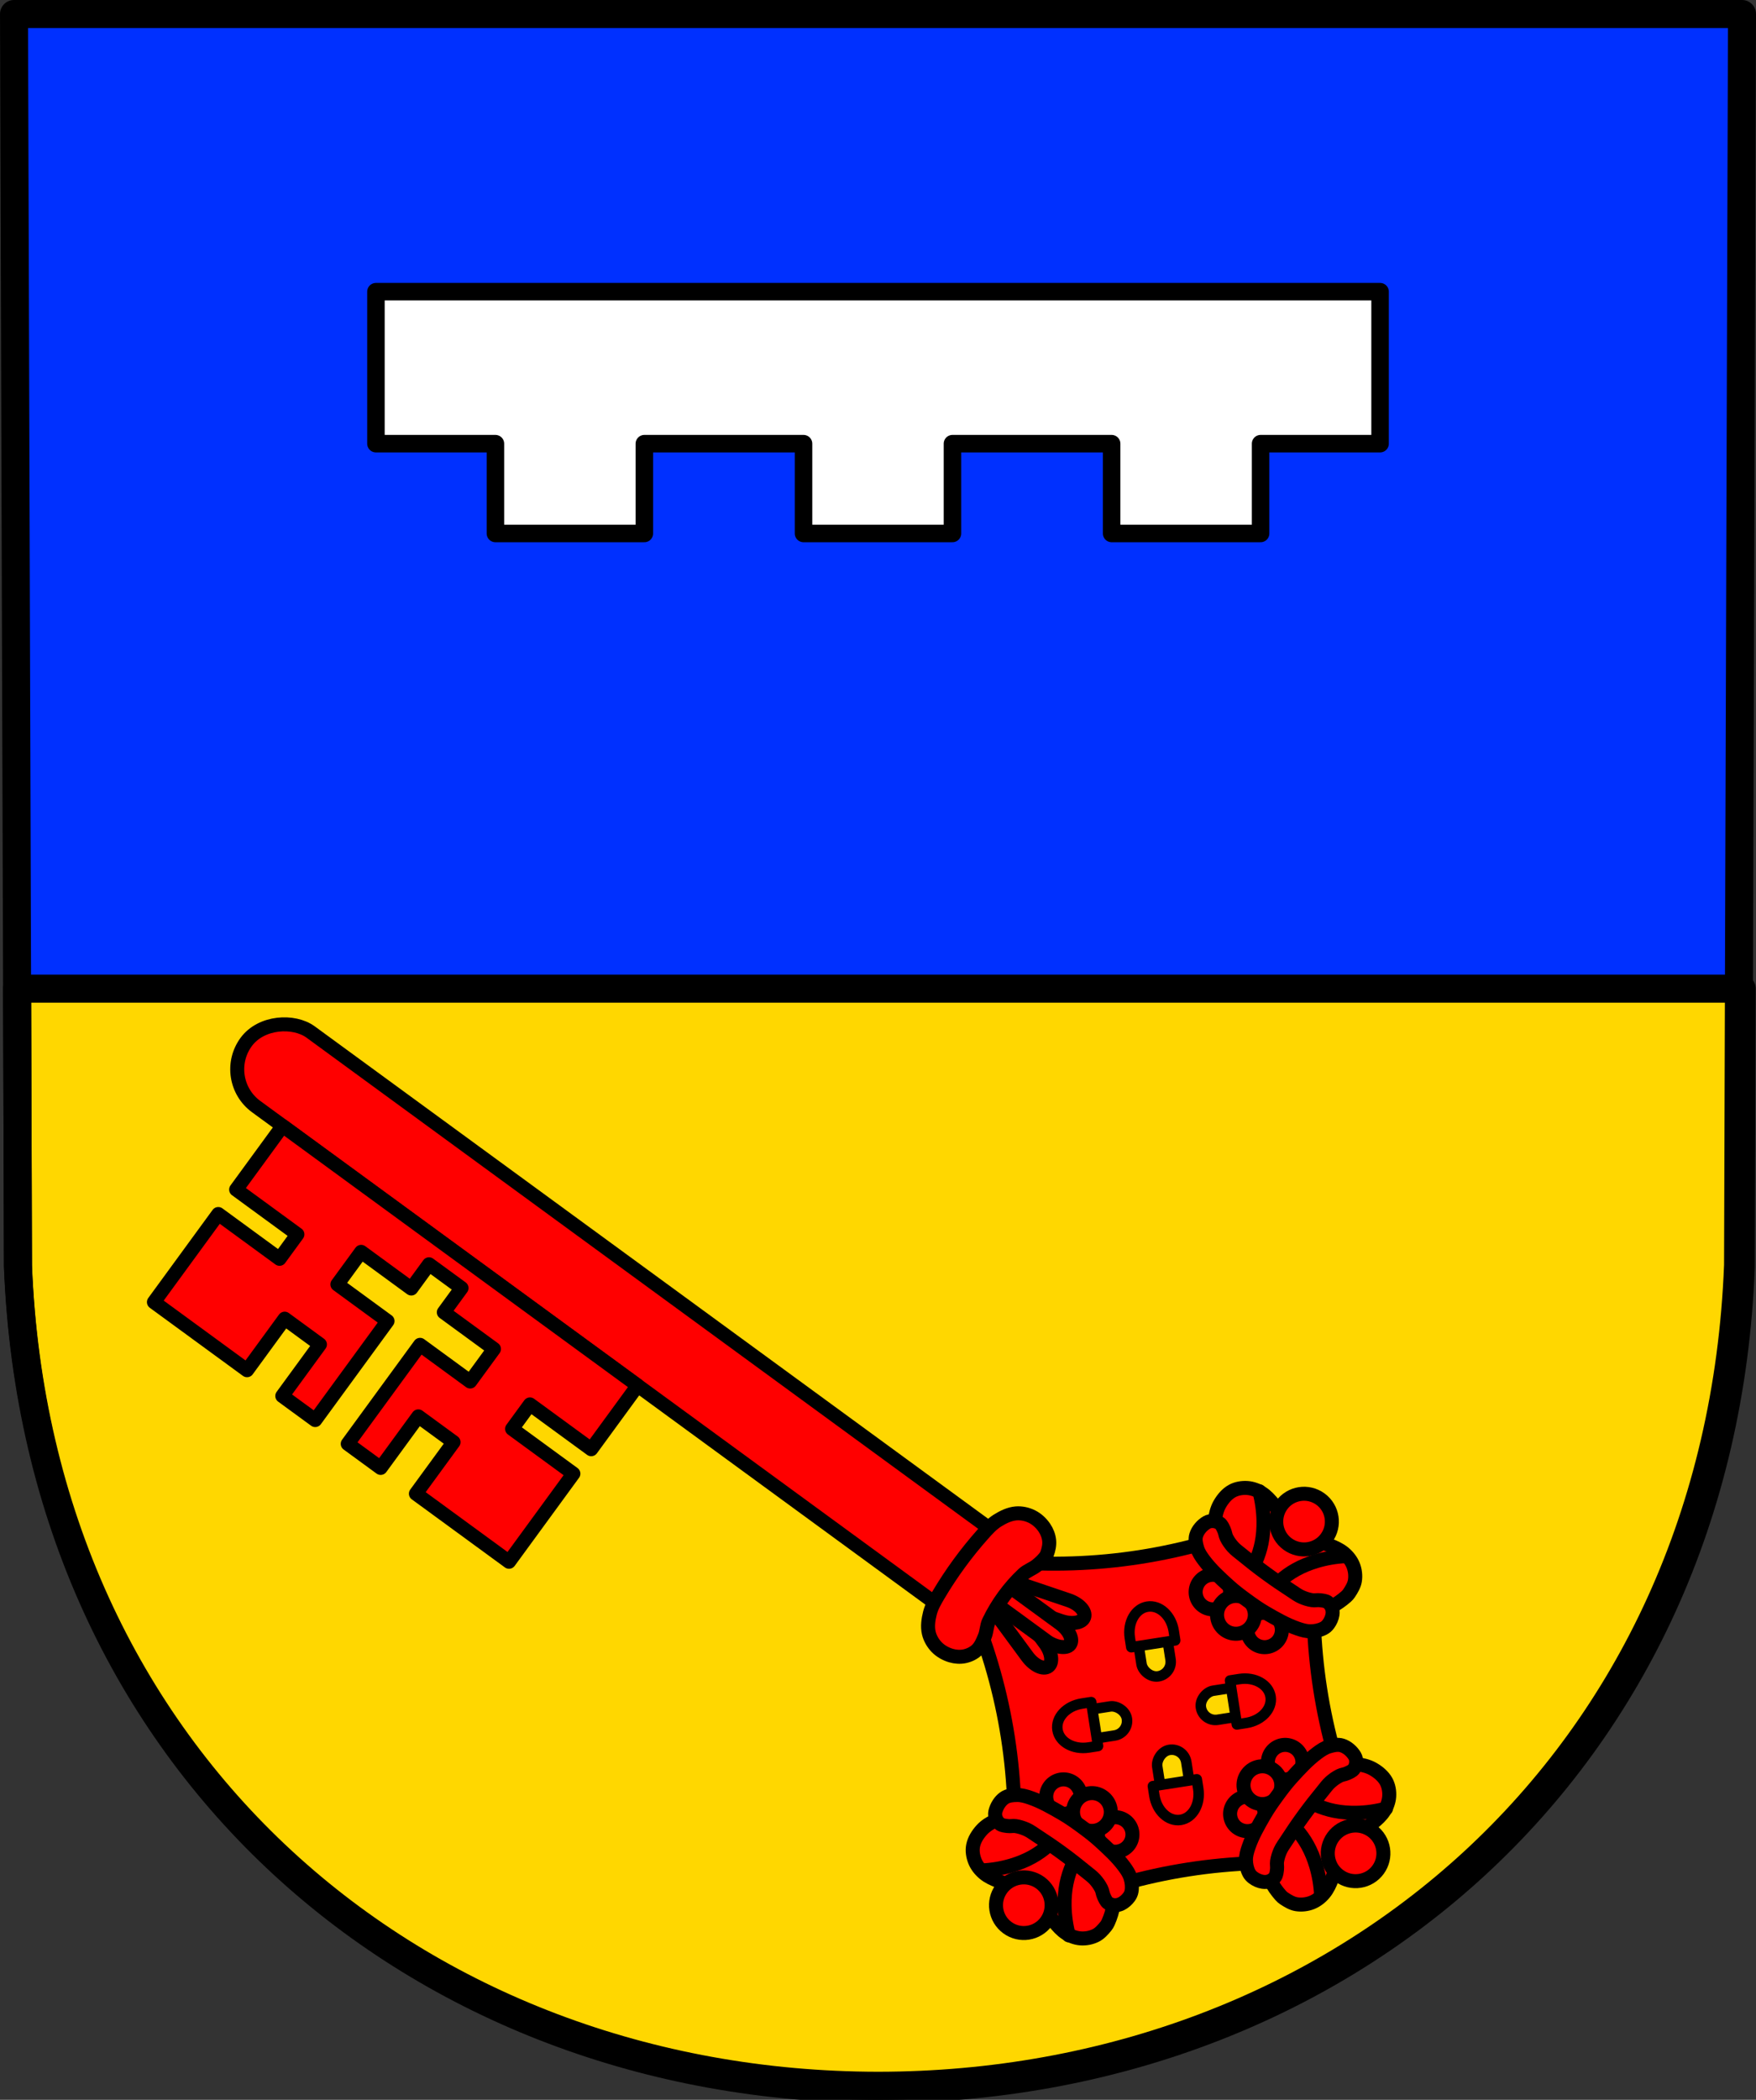 <?xml version="1.0" encoding="UTF-8" standalone="no"?>
<!-- Created with Inkscape (http://www.inkscape.org/) -->

<svg
   xmlns:dc="http://purl.org/dc/elements/1.1/"
   xmlns:cc="http://creativecommons.org/ns#"
   xmlns:rdf="http://www.w3.org/1999/02/22-rdf-syntax-ns#"
   xmlns:svg="http://www.w3.org/2000/svg"
   xmlns="http://www.w3.org/2000/svg"
   xmlns:sodipodi="http://sodipodi.sourceforge.net/DTD/sodipodi-0.dtd"
   xmlns:inkscape="http://www.inkscape.org/namespaces/inkscape"
   width="132.759mm"
   height="158.658mm"
   viewBox="0 0 132.759 158.658"
   version="1.1"
   id="svg865"
   inkscape:version="0.92.5 (2060ec1f9f, 2020-04-08)"
   sodipodi:docname="DEU Bundenthal COA.svg">
  <rect x="0" y="0" width="132.759" height="158.658" fill="#333333" stroke="none"/>
  <defs
     id="defs859">
    <inkscape:path-effect
       effect="spiro"
       id="path-effect2023"
       is_visible="true" />
    <inkscape:path-effect
       effect="spiro"
       id="path-effect1746"
       is_visible="true" />
    <inkscape:path-effect
       effect="spiro"
       id="path-effect1720"
       is_visible="true" />
    <inkscape:path-effect
       effect="spiro"
       id="path-effect1695"
       is_visible="true" />
    <inkscape:path-effect
       effect="spiro"
       id="path-effect1854"
       is_visible="true" />
    <inkscape:path-effect
       effect="spiro"
       id="path-effect961"
       is_visible="true" />
    <inkscape:path-effect
       effect="spiro"
       id="path-effect932"
       is_visible="true" />
    <inkscape:path-effect
       effect="spiro"
       id="path-effect3644"
       is_visible="true" />
    <inkscape:path-effect
       effect="spiro"
       id="path-effect3636"
       is_visible="true" />
    <inkscape:path-effect
       effect="spiro"
       id="path-effect3544"
       is_visible="true" />
    <inkscape:path-effect
       effect="spiro"
       id="path-effect3466"
       is_visible="true" />
    <inkscape:path-effect
       effect="spiro"
       id="path-effect3544-2"
       is_visible="true" />
    <inkscape:path-effect
       effect="spiro"
       id="path-effect3644-8"
       is_visible="true" />
    <inkscape:path-effect
       effect="spiro"
       id="path-effect3644-3"
       is_visible="true" />
    <inkscape:path-effect
       effect="spiro"
       id="path-effect3636-0"
       is_visible="true" />
    <inkscape:path-effect
       effect="spiro"
       id="path-effect1727-0-1"
       is_visible="true" />
    <inkscape:path-effect
       effect="spiro"
       id="path-effect1731-8-3"
       is_visible="true" />
    <inkscape:path-effect
       effect="spiro"
       id="path-effect1727-3"
       is_visible="true" />
    <inkscape:path-effect
       effect="spiro"
       id="path-effect1731-7"
       is_visible="true" />
    <inkscape:path-effect
       effect="spiro"
       id="path-effect841-8"
       is_visible="true" />
    <inkscape:path-effect
       effect="spiro"
       id="path-effect932-4"
       is_visible="true" />
    <inkscape:path-effect
       effect="spiro"
       id="path-effect961-5"
       is_visible="true" />
    <inkscape:path-effect
       effect="spiro"
       id="path-effect961-5-2"
       is_visible="true" />
    <inkscape:path-effect
       effect="spiro"
       id="path-effect961-8"
       is_visible="true" />
    <inkscape:path-effect
       effect="spiro"
       id="path-effect961-5-2-1"
       is_visible="true" />
    <inkscape:path-effect
       effect="spiro"
       id="path-effect961-8-8"
       is_visible="true" />
    <inkscape:path-effect
       effect="spiro"
       id="path-effect961-5-2-8"
       is_visible="true" />
    <inkscape:path-effect
       effect="spiro"
       id="path-effect961-8-6"
       is_visible="true" />
    <inkscape:path-effect
       effect="spiro"
       id="path-effect961-5-2-1-2"
       is_visible="true" />
    <inkscape:path-effect
       effect="spiro"
       id="path-effect961-8-8-1"
       is_visible="true" />
    <inkscape:path-effect
       effect="spiro"
       id="path-effect961-5-2-11"
       is_visible="true" />
    <inkscape:path-effect
       effect="spiro"
       id="path-effect961-8-84"
       is_visible="true" />
    <inkscape:path-effect
       effect="spiro"
       id="path-effect961-8-8-7"
       is_visible="true" />
    <inkscape:path-effect
       effect="spiro"
       id="path-effect961-5-2-1-4"
       is_visible="true" />
    <inkscape:path-effect
       effect="spiro"
       id="path-effect1854-2"
       is_visible="true" />
    <inkscape:path-effect
       effect="spiro"
       id="path-effect1695-5"
       is_visible="true" />
    <inkscape:path-effect
       effect="spiro"
       id="path-effect1720-6"
       is_visible="true" />
    <inkscape:path-effect
       effect="spiro"
       id="path-effect1746-4"
       is_visible="true" />
    <inkscape:path-effect
       effect="spiro"
       id="path-effect1720-0"
       is_visible="true" />
    <inkscape:path-effect
       effect="spiro"
       id="path-effect1720-6-8"
       is_visible="true" />
    <inkscape:path-effect
       effect="spiro"
       id="path-effect1720-4"
       is_visible="true" />
    <inkscape:path-effect
       effect="spiro"
       id="path-effect1720-6-1"
       is_visible="true" />
    <inkscape:path-effect
       effect="spiro"
       id="path-effect1720-0-8"
       is_visible="true" />
    <inkscape:path-effect
       effect="spiro"
       id="path-effect1720-6-8-3"
       is_visible="true" />
    <inkscape:path-effect
       effect="spiro"
       id="path-effect2023-6"
       is_visible="true" />
    <inkscape:path-effect
       effect="spiro"
       id="path-effect1720-2"
       is_visible="true" />
    <inkscape:path-effect
       effect="spiro"
       id="path-effect1720-6-2"
       is_visible="true" />
    <inkscape:path-effect
       effect="spiro"
       id="path-effect1720-0-2"
       is_visible="true" />
    <inkscape:path-effect
       effect="spiro"
       id="path-effect1720-6-8-36"
       is_visible="true" />
    <inkscape:path-effect
       effect="spiro"
       id="path-effect1720-4-5"
       is_visible="true" />
    <inkscape:path-effect
       effect="spiro"
       id="path-effect1720-6-1-7"
       is_visible="true" />
  </defs>
  <sodipodi:namedview
     id="base"
     pagecolor="#ffffff"
     bordercolor="#666666"
     borderopacity="1.0"
     inkscape:pageopacity="0.0"
     inkscape:pageshadow="2"
     inkscape:zoom="1.3224365"
     inkscape:cx="250.88301"
     inkscape:cy="299.82539"
     inkscape:document-units="mm"
     inkscape:current-layer="layer1"
     showgrid="false"
     inkscape:window-width="1920"
     inkscape:window-height="1046"
     inkscape:window-x="-11"
     inkscape:window-y="-11"
     inkscape:window-maximized="1"
     fit-margin-top="0"
     fit-margin-left="0"
     fit-margin-right="0"
     fit-margin-bottom="0"
     inkscape:snap-global="true"
     inkscape:snap-midpoints="true"
     inkscape:snap-smooth-nodes="true"
     inkscape:object-paths="false"
     inkscape:snap-center="true"
     inkscape:snap-object-midpoints="true" />
  <g
     inkscape:label="Ebene 1"
     inkscape:groupmode="layer"
     id="layer1"
     transform="translate(11.841,170.897)">
    <path
       style="fill:#0030ff;fill-opacity:1;fill-rule:evenodd;stroke:none;stroke-width:2.117;stroke-linecap:round;stroke-linejoin:round;stroke-miterlimit:4;stroke-dasharray:none;stroke-opacity:1"
       inkscape:connector-curvature="0"
       d="m 119.86,-169.839 -0.299,94.538 c -1.454,37.541 -30.183,61.981 -65.022,62.002 -34.808,-0.046 -63.548,-24.497 -65.022,-62.002 l -0.299,-94.538 h 65.32 z"
       id="path10563-0-6-2-6-7-0"
       sodipodi:nodetypes="ccccccc" />
    <path
       style="opacity:1;fill:#ffd700;fill-opacity:1;fill-rule:evenodd;stroke:#000000;stroke-width:8;stroke-linecap:round;stroke-linejoin:round;stroke-miterlimit:4;stroke-dasharray:none;stroke-opacity:1;paint-order:fill markers stroke"
       d="M 4.879 281.893 L 5.129 361.311 C 10.702 503.063 119.323 595.476 250.883 595.65 C 382.561 595.571 491.141 503.198 496.637 361.311 L 496.887 281.893 L 4.879 281.893 z "
       transform="matrix(0.265,0,0,0.265,-11.841,-170.897)"
       id="rect974" />
    <path
       style="fill:none;fill-rule:evenodd;stroke:#000000;stroke-width:2.117;stroke-linecap:round;stroke-linejoin:round;stroke-miterlimit:4;stroke-dasharray:none;stroke-opacity:1"
       inkscape:connector-curvature="0"
       d="m 119.86,-169.839 -0.299,94.538 c -1.454,37.541 -30.183,61.981 -65.022,62.002 -34.808,-0.046 -63.548,-24.497 -65.022,-62.002 l -0.299,-94.538 h 65.32 z"
       id="path10563-0-6-2-6-7"
       sodipodi:nodetypes="ccccccc" />
    <path
       style="opacity:1;fill:#ffffff;fill-opacity:1;fill-rule:evenodd;stroke:#000000;stroke-width:1.323;stroke-linecap:round;stroke-linejoin:round;stroke-miterlimit:4;stroke-dasharray:none;stroke-opacity:1;paint-order:fill markers stroke"
       d="m 16.581,-148.858 v 11.484 h 9.033 v 6.786 h 11.26 v -6.786 h 12.034 v 6.786 h 11.26 v -6.786 h 12.034 v 6.786 H 83.464 v -6.786 h 9.033 v -11.484 z"
       id="rect1001"
       inkscape:connector-curvature="0" />
    <g
       id="g1219-6"
       transform="matrix(0.408,0.408,0.408,-0.408,288.172,-341.566)"
       style="stroke:#00e400;stroke-width:1.735;stroke-miterlimit:4;stroke-dasharray:none;stroke-opacity:1" />
    <g
       transform="translate(-244.119,-1.831)"
       id="g1495-1">
      <g
         id="g1474-0" />
    </g>
    <g
       id="g2182"
       transform="rotate(-45,217.1,-142.067)" />
    <rect
       style="opacity:1;fill:#ff0000;fill-opacity:1;fill-rule:evenodd;stroke:#000000;stroke-width:1.058;stroke-linecap:round;stroke-linejoin:round;stroke-miterlimit:4;stroke-dasharray:none;stroke-opacity:1;paint-order:fill markers stroke"
       id="rect2077-4"
       width="6.98"
       height="78.432"
       x="-81.891"
       y="-29.517"
       ry="3.49"
       rx="3.49"
       transform="rotate(126.16)" />
    <path
       inkscape:connector-curvature="0"
       style="fill:#ff0000;stroke:#000000;stroke-width:1.058;stroke-linecap:round;stroke-linejoin:round;stroke-miterlimit:4;stroke-dasharray:none;stroke-opacity:1;fill-opacity:1"
       d="m 90.705,-33.545 c -1.296,-3.121 -2.219,-6.397 -2.738,-9.736 -0.519,-3.339 -0.634,-6.74 -0.348,-10.107 l -3.555,-2.598 c -3.121,1.295 -6.397,2.218 -9.736,2.738 -3.339,0.519 -6.74,0.634 -10.107,0.347 l -2.599,3.556 c 1.295,3.121 2.219,6.396 2.738,9.735 0.519,3.339 0.634,6.741 0.348,10.108 l 3.555,2.598 c 3.121,-1.296 6.397,-2.219 9.736,-2.738 3.339,-0.519 6.741,-0.634 10.108,-0.348 z"
       id="path1852-2" />
    <path
       style="opacity:1;fill:#ff0000;fill-opacity:1;fill-rule:evenodd;stroke:#000000;stroke-width:1.058;stroke-linecap:round;stroke-linejoin:round;stroke-miterlimit:4;stroke-dasharray:none;stroke-opacity:1;paint-order:fill markers stroke"
       d="m 73.524,-31.517 a 1.305,1.305 0 0 0 -0.283,-1.823 1.305,1.305 0 0 0 -1.823,0.283 1.305,1.305 0 0 0 0.284,1.823 1.305,1.305 0 0 0 1.823,-0.284 z m -3.91,-2.858 a 1.305,1.305 0 0 0 -0.283,-1.823 1.305,1.305 0 0 0 -1.823,0.283 1.305,1.305 0 0 0 0.284,1.823 1.305,1.305 0 0 0 1.823,-0.284 z"
       id="path1716-9-3"
       inkscape:connector-curvature="0" />
    <path
       style="fill:#ff0000;stroke:#000000;stroke-width:1.058;stroke-linecap:round;stroke-linejoin:round;stroke-miterlimit:4;stroke-dasharray:none;stroke-opacity:1;fill-opacity:1"
       d="m 71.762,-25.349 c 0.072,-0.089 0.132,-0.189 0.178,-0.294 0.185,-0.415 0.324,-0.857 0.393,-1.306 0.071,-0.464 0.096,-0.945 0.016,-1.407 -0.08,-0.46 -0.219,-0.931 -0.489,-1.313 -0.425,-0.6 -1.114,-0.96 -1.693,-1.413 -0.671,-0.524 -1.359,-1.027 -2.063,-1.508 -0.607,-0.414 -1.16,-0.961 -1.86,-1.184 -0.445,-0.141 -0.936,-0.131 -1.399,-0.068 -0.465,0.063 -0.916,0.234 -1.336,0.442 -0.407,0.202 -0.82,0.434 -1.125,0.771 -0.303,0.333 -0.565,0.741 -0.653,1.182 -0.077,0.383 -0.015,0.801 0.129,1.164 0.144,0.365 0.405,0.69 0.707,0.94 0.629,0.521 1.5,0.657 2.199,1.08 0.81,0.49 1.58,1.052 2.292,1.675 0.615,0.538 1.01,1.326 1.697,1.767 0.33,0.212 0.719,0.361 1.111,0.388 0.389,0.027 0.8,-0.054 1.148,-0.231 0.302,-0.154 0.535,-0.426 0.75,-0.688 z"
       id="path1693-3"
       inkscape:connector-curvature="0"
       sodipodi:nodetypes="aaaaaaaaaaaaaaaaaaaa" />
    <path
       style="fill:#ff0000;stroke:#000000;stroke-width:1.058;stroke-linecap:round;stroke-linejoin:round;stroke-miterlimit:4;stroke-dasharray:none;stroke-opacity:1;fill-opacity:1"
       d="m 241.411,-110.631 c 0.963,0.003 1.927,-0.207 2.802,-0.61 0.51,-0.235 0.989,-0.534 1.436,-0.872 0.604,-0.458 1.152,-0.99 1.628,-1.581"
       id="path1718-54"
       inkscape:connector-curvature="0"
       inkscape:path-effect="#path-effect1720-2"
       inkscape:original-d="m 241.41051,-110.63095 c 0.85192,-0.0476 1.91409,-0.25541 2.80159,-0.61009 0.52006,-0.20784 0.99291,-0.52978 1.43591,-0.87245 0.59831,-0.4628 1.06036,-1.08442 1.62787,-1.58096"
       sodipodi:nodetypes="caac"
       transform="rotate(126.16,135.516,-114.45)" />
    <path
       transform="matrix(-0.59,0.807,0.807,0.59,300.061,-162.045)"
       style="fill:#ff0000;stroke:#000000;stroke-width:1.058;stroke-linecap:round;stroke-linejoin:round;stroke-miterlimit:4;stroke-dasharray:none;stroke-opacity:1;fill-opacity:1"
       d="m 241.411,-110.631 c 0.963,0.003 1.927,-0.207 2.802,-0.61 0.51,-0.235 0.989,-0.534 1.436,-0.872 0.604,-0.458 1.152,-0.99 1.628,-1.581"
       id="path1718-9-7"
       inkscape:connector-curvature="0"
       inkscape:path-effect="#path-effect1720-6-2"
       inkscape:original-d="m 241.41051,-110.63095 c 0.85192,-0.0476 1.91409,-0.25541 2.80159,-0.61009 0.52006,-0.20784 0.99291,-0.52978 1.43591,-0.87245 0.59831,-0.4628 1.06036,-1.08442 1.62787,-1.58096"
       sodipodi:nodetypes="caac" />
    <circle
       style="opacity:1;fill:#ff0000;fill-opacity:1;fill-rule:evenodd;stroke:#000000;stroke-width:1.058;stroke-linecap:round;stroke-linejoin:round;stroke-miterlimit:4;stroke-dasharray:none;stroke-opacity:1;paint-order:fill markers stroke"
       id="path1716-8"
       cx="60.463"
       cy="-37.038"
       transform="matrix(0.59,-0.807,-0.807,-0.59,0,0)"
       r="2.103" />
    <circle
       style="opacity:1;fill:#ff0000;fill-opacity:1;fill-rule:evenodd;stroke:#000000;stroke-width:1.058;stroke-linecap:round;stroke-linejoin:round;stroke-miterlimit:4;stroke-dasharray:none;stroke-opacity:1;paint-order:fill markers stroke"
       id="path1716-9-0-5"
       cx="69.19"
       cy="-37.038"
       transform="matrix(0.59,-0.807,-0.807,-0.59,0,0)"
       r="1.429" />
    <path
       style="fill:#ff0000;stroke:#000000;stroke-width:1.058;stroke-linecap:round;stroke-linejoin:round;stroke-miterlimit:4;stroke-dasharray:none;stroke-opacity:1;fill-opacity:1"
       d="m 73.521,-27.566 c 0.095,-0.129 0.164,-0.283 0.189,-0.441 0.054,-0.327 0.017,-0.674 -0.079,-0.991 -0.097,-0.32 -0.291,-0.607 -0.49,-0.876 -0.537,-0.723 -1.21,-1.338 -1.876,-1.943 -0.429,-0.39 -0.894,-0.741 -1.362,-1.083 -0.468,-0.342 -0.944,-0.678 -1.446,-0.969 -0.779,-0.451 -1.569,-0.906 -2.421,-1.198 -0.317,-0.109 -0.649,-0.205 -0.983,-0.201 -0.331,0.004 -0.697,0.035 -0.968,0.225 -0.339,0.238 -0.579,0.641 -0.676,1.044 -0.041,0.17 -0.011,0.36 0.054,0.522 0.065,0.161 0.175,0.315 0.32,0.41 0.164,0.107 0.376,0.12 0.57,0.145 0.197,0.025 0.399,-0.026 0.595,0.003 0.283,0.043 0.56,0.132 0.821,0.248 0.262,0.118 0.494,0.293 0.735,0.45 0.656,0.425 1.302,0.863 1.933,1.324 0.631,0.461 1.245,0.944 1.849,1.439 0.222,0.182 0.46,0.35 0.652,0.564 0.191,0.213 0.36,0.45 0.486,0.707 0.088,0.178 0.1,0.386 0.184,0.566 0.083,0.178 0.16,0.375 0.312,0.499 0.134,0.109 0.315,0.167 0.488,0.18 0.174,0.013 0.357,-0.03 0.514,-0.107 0.237,-0.117 0.444,-0.306 0.6,-0.519 z"
       id="path1744-5"
       inkscape:connector-curvature="0"
       sodipodi:nodetypes="aaaaaaaaaaaaaaaaaaaaaaaaaa" />
    <path
       style="opacity:1;fill:#ff0000;fill-opacity:1;fill-rule:evenodd;stroke:#000000;stroke-width:1.058;stroke-linecap:round;stroke-linejoin:round;stroke-miterlimit:4;stroke-dasharray:none;stroke-opacity:1;paint-order:fill markers stroke"
       d="m 84.822,-46.973 a 1.305,1.305 0 0 1 -1.823,0.283 1.305,1.305 0 0 1 -0.284,-1.823 1.305,1.305 0 0 1 1.823,-0.284 1.305,1.305 0 0 1 0.283,1.823 z m -3.91,-2.858 a 1.305,1.305 0 0 1 -1.823,0.283 1.305,1.305 0 0 1 -0.284,-1.823 1.305,1.305 0 0 1 1.823,-0.284 1.305,1.305 0 0 1 0.283,1.823 z"
       id="path1716-9-5-1"
       inkscape:connector-curvature="0" />
    <path
       style="fill:#ff0000;stroke:#000000;stroke-width:1.058;stroke-linecap:round;stroke-linejoin:round;stroke-miterlimit:4;stroke-dasharray:none;stroke-opacity:1;fill-opacity:1"
       d="m 90.163,-50.526 c -0.063,0.096 -0.14,0.183 -0.226,0.259 -0.34,0.302 -0.718,0.569 -1.125,0.771 -0.42,0.208 -0.871,0.379 -1.336,0.442 -0.463,0.063 -0.954,0.074 -1.399,-0.068 -0.701,-0.222 -1.253,-0.769 -1.86,-1.184 -0.703,-0.48 -1.392,-0.983 -2.063,-1.508 -0.579,-0.453 -1.268,-0.813 -1.693,-1.413 -0.27,-0.381 -0.409,-0.853 -0.489,-1.313 -0.081,-0.462 -0.055,-0.943 0.016,-1.407 0.069,-0.449 0.165,-0.913 0.393,-1.306 0.226,-0.39 0.534,-0.763 0.928,-0.982 0.341,-0.189 0.759,-0.258 1.148,-0.231 0.391,0.027 0.781,0.176 1.111,0.388 0.687,0.441 1.082,1.23 1.697,1.767 0.712,0.623 1.482,1.186 2.292,1.675 0.699,0.423 1.57,0.559 2.199,1.08 0.302,0.25 0.562,0.576 0.707,0.94 0.144,0.363 0.191,0.779 0.129,1.164 -0.055,0.335 -0.243,0.639 -0.428,0.923 z"
       id="path1693-2-6"
       inkscape:connector-curvature="0"
       sodipodi:nodetypes="aaaaaaaaaaaaaaaaaaaa" />
    <path
       style="fill:#ff0000;stroke:#000000;stroke-width:1.058;stroke-linecap:round;stroke-linejoin:round;stroke-miterlimit:4;stroke-dasharray:none;stroke-opacity:1;fill-opacity:1"
       d="m 241.411,-110.631 c 0.963,0.003 1.927,-0.207 2.802,-0.61 0.51,-0.235 0.989,-0.534 1.436,-0.872 0.604,-0.458 1.152,-0.99 1.628,-1.581"
       id="path1718-5-5"
       inkscape:connector-curvature="0"
       inkscape:path-effect="#path-effect1720-0-2"
       inkscape:original-d="m 241.41051,-110.63095 c 0.85192,-0.0476 1.91409,-0.25541 2.80159,-0.61009 0.52006,-0.20784 0.99291,-0.52978 1.43591,-0.87245 0.59831,-0.4628 1.06036,-1.08442 1.62787,-1.58096"
       sodipodi:nodetypes="caac"
       transform="matrix(0.59,-0.807,-0.807,-0.59,-147.733,79.157)" />
    <path
       transform="rotate(-53.84,219.944,75.445)"
       style="fill:#ff0000;stroke:#000000;stroke-width:1.058;stroke-linecap:round;stroke-linejoin:round;stroke-miterlimit:4;stroke-dasharray:none;stroke-opacity:1;fill-opacity:1"
       d="m 241.411,-110.631 c 0.963,0.003 1.927,-0.207 2.802,-0.61 0.51,-0.235 0.989,-0.534 1.436,-0.872 0.604,-0.458 1.152,-0.99 1.628,-1.581"
       id="path1718-9-0-0"
       inkscape:connector-curvature="0"
       inkscape:path-effect="#path-effect1720-6-8-36"
       inkscape:original-d="m 241.41051,-110.63095 c 0.85192,-0.0476 1.91409,-0.25541 2.80159,-0.61009 0.52006,-0.20784 0.99291,-0.52978 1.43591,-0.87245 0.59831,-0.4628 1.06036,-1.08442 1.62787,-1.58096"
       sodipodi:nodetypes="caac" />
    <circle
       style="opacity:1;fill:#ff0000;fill-opacity:1;fill-rule:evenodd;stroke:#000000;stroke-width:1.058;stroke-linecap:round;stroke-linejoin:round;stroke-miterlimit:4;stroke-dasharray:none;stroke-opacity:1;paint-order:fill markers stroke"
       id="path1716-4-0"
       cx="-96.34"
       cy="-37.04"
       transform="rotate(126.16)"
       r="2.103" />
    <circle
       style="opacity:1;fill:#ff0000;fill-opacity:1;fill-rule:evenodd;stroke:#000000;stroke-width:1.058;stroke-linecap:round;stroke-linejoin:round;stroke-miterlimit:4;stroke-dasharray:none;stroke-opacity:1;paint-order:fill markers stroke"
       id="path1716-9-0-8-4"
       cx="-87.613"
       cy="-37.04"
       transform="rotate(126.16)"
       r="1.429" />
    <path
       style="fill:#ff0000;stroke:#000000;stroke-width:1.058;stroke-linecap:round;stroke-linejoin:round;stroke-miterlimit:4;stroke-dasharray:none;stroke-opacity:1;fill-opacity:1"
       d="m 88.585,-48.177 c -0.094,0.129 -0.22,0.242 -0.363,0.315 -0.295,0.15 -0.637,0.221 -0.968,0.225 -0.335,0.004 -0.667,-0.092 -0.983,-0.201 -0.852,-0.292 -1.642,-0.747 -2.421,-1.198 -0.502,-0.291 -0.977,-0.627 -1.446,-0.969 -0.468,-0.342 -0.933,-0.693 -1.362,-1.083 -0.667,-0.605 -1.339,-1.22 -1.876,-1.943 -0.2,-0.269 -0.393,-0.556 -0.49,-0.876 -0.096,-0.317 -0.179,-0.675 -0.079,-0.991 0.124,-0.396 0.435,-0.746 0.79,-0.961 0.15,-0.091 0.339,-0.12 0.514,-0.107 0.173,0.013 0.354,0.071 0.488,0.18 0.152,0.124 0.229,0.321 0.312,0.499 0.084,0.18 0.096,0.388 0.184,0.566 0.126,0.256 0.295,0.494 0.486,0.707 0.192,0.214 0.43,0.382 0.652,0.564 0.604,0.496 1.218,0.979 1.849,1.439 0.631,0.461 1.277,0.9 1.933,1.324 0.241,0.156 0.473,0.332 0.735,0.45 0.261,0.117 0.538,0.206 0.821,0.248 0.196,0.03 0.399,-0.022 0.595,0.003 0.195,0.025 0.406,0.038 0.57,0.145 0.145,0.095 0.255,0.249 0.32,0.41 0.065,0.162 0.08,0.349 0.054,0.522 -0.04,0.262 -0.156,0.516 -0.313,0.73 z"
       id="path1744-8-9"
       inkscape:connector-curvature="0"
       sodipodi:nodetypes="aaaaaaaaaaaaaaaaaaaaaaaaaa" />
    <path
       style="opacity:1;fill:#ff0000;fill-opacity:1;fill-rule:evenodd;stroke:#000000;stroke-width:1.058;stroke-linecap:round;stroke-linejoin:round;stroke-miterlimit:4;stroke-dasharray:none;stroke-opacity:1;paint-order:fill markers stroke"
       d="m 81.693,-32.788 a 1.305,1.305 0 0 1 -0.283,-1.823 1.305,1.305 0 0 1 1.823,-0.284 1.305,1.305 0 0 1 0.284,1.823 1.305,1.305 0 0 1 -1.823,0.283 z m 2.858,-3.91 a 1.305,1.305 0 0 1 -0.283,-1.823 1.305,1.305 0 0 1 1.823,-0.284 1.305,1.305 0 0 1 0.284,1.823 1.305,1.305 0 0 1 -1.823,0.283 z"
       id="path1716-9-6-0"
       inkscape:connector-curvature="0" />
    <path
       style="fill:#ff0000;stroke:#000000;stroke-width:1.058;stroke-linecap:round;stroke-linejoin:round;stroke-miterlimit:4;stroke-dasharray:none;stroke-opacity:1;fill-opacity:1"
       d="m 85.246,-27.446 c -0.096,-0.063 -0.183,-0.14 -0.259,-0.226 -0.302,-0.34 -0.569,-0.718 -0.771,-1.125 -0.208,-0.42 -0.379,-0.871 -0.442,-1.336 -0.063,-0.463 -0.074,-0.954 0.068,-1.399 0.222,-0.701 0.769,-1.253 1.184,-1.86 0.48,-0.703 0.983,-1.392 1.508,-2.063 0.453,-0.579 0.813,-1.268 1.413,-1.693 0.381,-0.27 0.853,-0.409 1.313,-0.489 0.462,-0.081 0.943,-0.055 1.407,0.016 0.449,0.069 0.913,0.165 1.306,0.393 0.39,0.226 0.763,0.534 0.982,0.928 0.189,0.341 0.258,0.759 0.231,1.148 -0.027,0.391 -0.176,0.781 -0.388,1.111 -0.441,0.687 -1.23,1.082 -1.767,1.697 -0.623,0.712 -1.186,1.482 -1.675,2.292 -0.423,0.699 -0.559,1.57 -1.08,2.199 -0.25,0.302 -0.576,0.562 -0.94,0.707 -0.363,0.144 -0.779,0.191 -1.164,0.129 -0.335,-0.055 -0.639,-0.243 -0.923,-0.428 z"
       id="path1693-5-9"
       inkscape:connector-curvature="0"
       sodipodi:nodetypes="aaaaaaaaaaaaaaaaaaaa" />
    <path
       style="fill:#ff0000;stroke:#000000;stroke-width:1.058;stroke-linecap:round;stroke-linejoin:round;stroke-miterlimit:4;stroke-dasharray:none;stroke-opacity:1;fill-opacity:1"
       d="m 241.411,-110.631 c 0.963,0.003 1.927,-0.207 2.802,-0.61 0.51,-0.235 0.989,-0.534 1.436,-0.872 0.604,-0.458 1.152,-0.99 1.628,-1.581"
       id="path1718-6-3"
       inkscape:connector-curvature="0"
       inkscape:path-effect="#path-effect1720-4-5"
       inkscape:original-d="m 241.41051,-110.63095 c 0.85192,-0.0476 1.91409,-0.25541 2.80159,-0.61009 0.52006,-0.20784 0.99291,-0.52978 1.43591,-0.87245 0.59831,-0.4628 1.06036,-1.08442 1.62787,-1.58096"
       sodipodi:nodetypes="caac"
       transform="matrix(0.807,0.59,0.59,-0.807,-44.437,-265.342)" />
    <path
       transform="rotate(36.16,48.426,-310.336)"
       style="fill:#ff0000;stroke:#000000;stroke-width:1.058;stroke-linecap:round;stroke-linejoin:round;stroke-miterlimit:4;stroke-dasharray:none;stroke-opacity:1;fill-opacity:1"
       d="m 241.411,-110.631 c 0.963,0.003 1.927,-0.207 2.802,-0.61 0.51,-0.235 0.989,-0.534 1.436,-0.872 0.604,-0.458 1.152,-0.99 1.628,-1.581"
       id="path1718-9-6-7"
       inkscape:connector-curvature="0"
       inkscape:path-effect="#path-effect1720-6-1-7"
       inkscape:original-d="m 241.41051,-110.63095 c 0.85192,-0.0476 1.91409,-0.25541 2.80159,-0.61009 0.52006,-0.20784 0.99291,-0.52978 1.43591,-0.87245 0.59831,-0.4628 1.06036,-1.08442 1.62787,-1.58096"
       sodipodi:nodetypes="caac" />
    <circle
       style="opacity:1;fill:#ff0000;fill-opacity:1;fill-rule:evenodd;stroke:#000000;stroke-width:1.058;stroke-linecap:round;stroke-linejoin:round;stroke-miterlimit:4;stroke-dasharray:none;stroke-opacity:1;paint-order:fill markers stroke"
       id="path1716-0-9"
       cx="-54.976"
       cy="78.401"
       transform="rotate(-143.84)"
       r="2.103" />
    <circle
       style="opacity:1;fill:#ff0000;fill-opacity:1;fill-rule:evenodd;stroke:#000000;stroke-width:1.058;stroke-linecap:round;stroke-linejoin:round;stroke-miterlimit:4;stroke-dasharray:none;stroke-opacity:1;paint-order:fill markers stroke"
       id="path1716-9-0-7-3"
       cx="-46.249"
       cy="78.401"
       transform="rotate(-143.84)"
       r="1.429" />
    <path
       style="fill:#ff0000;stroke:#000000;stroke-width:1.058;stroke-linecap:round;stroke-linejoin:round;stroke-miterlimit:4;stroke-dasharray:none;stroke-opacity:1;fill-opacity:1"
       d="m 82.897,-29.024 c -0.129,-0.094 -0.242,-0.22 -0.315,-0.363 -0.15,-0.295 -0.221,-0.637 -0.225,-0.968 -0.004,-0.335 0.092,-0.667 0.201,-0.983 0.292,-0.852 0.747,-1.642 1.198,-2.421 0.291,-0.502 0.627,-0.977 0.969,-1.446 0.342,-0.468 0.693,-0.933 1.083,-1.362 0.605,-0.667 1.22,-1.339 1.943,-1.876 0.269,-0.2 0.556,-0.393 0.876,-0.49 0.317,-0.096 0.675,-0.179 0.991,-0.079 0.396,0.124 0.746,0.435 0.961,0.79 0.091,0.15 0.12,0.339 0.107,0.514 -0.013,0.173 -0.071,0.354 -0.18,0.488 -0.124,0.152 -0.321,0.229 -0.499,0.312 -0.18,0.084 -0.388,0.096 -0.566,0.184 -0.256,0.126 -0.494,0.295 -0.707,0.486 -0.214,0.192 -0.382,0.43 -0.564,0.652 -0.496,0.604 -0.979,1.218 -1.439,1.849 -0.461,0.631 -0.9,1.277 -1.324,1.933 -0.156,0.241 -0.332,0.473 -0.45,0.735 -0.117,0.261 -0.206,0.538 -0.248,0.821 -0.03,0.196 0.022,0.399 -0.003,0.595 -0.025,0.195 -0.038,0.406 -0.145,0.57 -0.095,0.145 -0.249,0.255 -0.41,0.32 -0.162,0.065 -0.349,0.08 -0.522,0.054 -0.262,-0.04 -0.516,-0.156 -0.73,-0.313 z"
       id="path1744-9-4"
       inkscape:connector-curvature="0"
       sodipodi:nodetypes="aaaaaaaaaaaaaaaaaaaaaaaaaa" />
    <path
       style="opacity:1;fill:#ff0000;fill-opacity:1;fill-rule:evenodd;stroke:#000000;stroke-width:1.058;stroke-linecap:round;stroke-linejoin:round;stroke-miterlimit:4;stroke-dasharray:none;stroke-opacity:1;paint-order:fill markers stroke"
       d="m 70.042,-48.557 c 0.037,-0.045 0.065,-0.095 0.084,-0.149 0.148,-0.438 -0.384,-1.011 -1.194,-1.284 l -4.27,-1.443 c -0.81,-0.274 -1.58,-0.142 -1.728,0.296 -0.002,0.007 -0.003,0.014 -0.005,0.021 -0.006,0.004 -0.012,0.006 -0.018,0.011 -0.372,0.274 -0.264,1.049 0.242,1.737 l 2.672,3.63 c 0.507,0.688 1.214,1.022 1.586,0.748 0.372,-0.274 0.264,-1.049 -0.242,-1.737 l -2.055,-2.792 3.284,1.11 c 0.708,0.239 1.387,0.168 1.645,-0.147 z"
       id="rect2044-4-2"
       inkscape:connector-curvature="0" />
    <rect
       style="opacity:1;fill:#ff0000;fill-opacity:1;fill-rule:evenodd;stroke:#000000;stroke-width:1.058;stroke-linecap:round;stroke-linejoin:round;stroke-miterlimit:4;stroke-dasharray:none;stroke-opacity:1;paint-order:fill markers stroke"
       id="rect2044-8"
       width="1.668"
       height="7.592"
       x="-79.235"
       y="-28.228"
       ry="1.543"
       rx="1.543"
       transform="rotate(126.16)" />
    <path
       style="fill:#ff0000;stroke:#000000;stroke-width:1.058;stroke-linecap:round;stroke-linejoin:round;stroke-miterlimit:4;stroke-dasharray:none;stroke-opacity:1;fill-opacity:1"
       d="m 67.16,-53.218 c 0.061,-0.077 0.119,-0.161 0.152,-0.254 0.119,-0.324 0.201,-0.679 0.167,-1.023 -0.034,-0.345 -0.17,-0.688 -0.365,-0.975 -0.233,-0.342 -0.555,-0.643 -0.924,-0.829 -0.369,-0.186 -0.803,-0.281 -1.215,-0.247 -0.5,0.042 -0.978,0.275 -1.404,0.541 -0.429,0.268 -0.776,0.655 -1.112,1.034 -1.256,1.412 -2.381,2.952 -3.345,4.577 -0.258,0.435 -0.522,0.883 -0.647,1.374 -0.124,0.486 -0.201,1.013 -0.089,1.502 0.092,0.403 0.315,0.787 0.604,1.083 0.289,0.296 0.674,0.51 1.071,0.629 0.332,0.099 0.7,0.125 1.04,0.052 0.338,-0.072 0.673,-0.233 0.923,-0.47 0.285,-0.27 0.441,-0.657 0.592,-1.02 0.153,-0.366 0.139,-0.791 0.311,-1.149 0.636,-1.325 1.532,-2.552 2.602,-3.56 0.289,-0.272 0.69,-0.398 1.001,-0.645 0.232,-0.185 0.455,-0.387 0.639,-0.62 z"
       id="path2021-1"
       inkscape:connector-curvature="0"
       sodipodi:nodetypes="aaaaaaaaaaaaaaaaaaaa" />
    <path
       inkscape:connector-curvature="0"
       style="opacity:1;fill:#ff0000;fill-opacity:1;fill-rule:evenodd;stroke:#000000;stroke-width:1.058;stroke-linecap:round;stroke-linejoin:round;stroke-miterlimit:4;stroke-dasharray:none;stroke-opacity:1;paint-order:fill markers stroke"
       d="m 36.371,-66.204 -26.846,-19.619 -3.514,4.808 4.632,3.385 -1.35,1.848 -4.632,-3.385 -4.865,6.657 7.04,5.145 2.846,-3.894 2.664,1.947 -2.846,3.894 2.49,1.819 5.467,-7.48 -3.791,-2.771 1.797,-2.459 3.791,2.771 1.339,-1.832 2.459,1.797 -1.339,1.832 3.791,2.771 -1.797,2.459 -3.791,-2.771 -5.467,7.48 2.489,1.819 2.846,-3.894 2.664,1.947 -2.846,3.894 7.04,5.145 4.865,-6.657 -4.632,-3.385 1.35,-1.848 4.632,3.385 z"
       id="rect2079-7" />
    <rect
       transform="rotate(81.16)"
       rx="1.11"
       ry="1.11"
       y="-88.702"
       x="-30.359"
       height="4.252"
       width="2.221"
       id="rect2139-4-2"
       style="opacity:1;fill:#ffd700;fill-opacity:1;fill-rule:evenodd;stroke:#000000;stroke-width:0.794;stroke-linecap:round;stroke-linejoin:round;stroke-miterlimit:4;stroke-dasharray:none;stroke-opacity:1;paint-order:fill markers stroke" />
    <path
       id="rect2139-2-5"
       d="m 84.22,-42.697 c -0.143,-0.919 -1.195,-1.514 -2.359,-1.333 l -0.707,0.11 0.516,3.319 0.707,-0.11 c 1.164,-0.181 1.986,-1.066 1.843,-1.986 z"
       style="opacity:1;fill:#ff0000;fill-opacity:1;fill-rule:evenodd;stroke:#000000;stroke-width:0.794;stroke-linecap:round;stroke-linejoin:round;stroke-miterlimit:4;stroke-dasharray:none;stroke-opacity:1;paint-order:fill markers stroke"
       inkscape:connector-curvature="0" />
    <rect
       style="opacity:1;fill:#ffd700;fill-opacity:1;fill-rule:evenodd;stroke:#000000;stroke-width:0.794;stroke-linecap:round;stroke-linejoin:round;stroke-miterlimit:4;stroke-dasharray:none;stroke-opacity:1;paint-order:fill markers stroke"
       id="rect2139-4-5-5"
       width="2.221"
       height="4.252"
       x="80.517"
       y="22.174"
       ry="1.11"
       rx="1.11"
       transform="matrix(0.988,-0.154,-0.154,-0.988,0,0)" />
    <path
       inkscape:connector-curvature="0"
       style="opacity:1;fill:#ff0000;fill-opacity:1;fill-rule:evenodd;stroke:#000000;stroke-width:0.794;stroke-linecap:round;stroke-linejoin:round;stroke-miterlimit:4;stroke-dasharray:none;stroke-opacity:1;paint-order:fill markers stroke"
       d="m 77.417,-33.388 c -0.919,0.143 -1.805,-0.679 -1.986,-1.843 l -0.11,-0.707 3.319,-0.516 0.11,0.707 c 0.181,1.164 -0.413,2.216 -1.332,2.359 z"
       id="rect2139-2-9-2" />
    <rect
       style="opacity:1;fill:#ffd700;fill-opacity:1;fill-rule:evenodd;stroke:#000000;stroke-width:0.794;stroke-linecap:round;stroke-linejoin:round;stroke-miterlimit:4;stroke-dasharray:none;stroke-opacity:1;paint-order:fill markers stroke"
       id="rect2139-4-5-7-7"
       width="2.221"
       height="4.252"
       x="-30.359"
       y="74.553"
       ry="1.11"
       rx="1.11"
       transform="matrix(0.154,0.988,0.988,-0.154,0,0)" />
    <path
       inkscape:connector-curvature="0"
       style="opacity:1;fill:#ff0000;fill-opacity:1;fill-rule:evenodd;stroke:#000000;stroke-width:0.794;stroke-linecap:round;stroke-linejoin:round;stroke-miterlimit:4;stroke-dasharray:none;stroke-opacity:1;paint-order:fill markers stroke"
       d="m 68.107,-40.191 c -0.143,-0.919 0.679,-1.805 1.843,-1.986 l 0.707,-0.11 0.516,3.319 -0.707,0.11 c -1.164,0.181 -2.216,-0.413 -2.359,-1.332 z"
       id="rect2139-2-9-5-9" />
    <rect
       style="opacity:1;fill:#ffd700;fill-opacity:1;fill-rule:evenodd;stroke:#000000;stroke-width:0.794;stroke-linecap:round;stroke-linejoin:round;stroke-miterlimit:4;stroke-dasharray:none;stroke-opacity:1;paint-order:fill markers stroke"
       id="rect2139-4-5-7-0-2"
       width="2.221"
       height="4.252"
       x="80.517"
       y="-36.323"
       ry="1.11"
       rx="1.11"
       transform="rotate(-8.84)" />
    <path
       inkscape:connector-curvature="0"
       style="opacity:1;fill:#ff0000;fill-opacity:1;fill-rule:evenodd;stroke:#000000;stroke-width:0.794;stroke-linecap:round;stroke-linejoin:round;stroke-miterlimit:4;stroke-dasharray:none;stroke-opacity:1;paint-order:fill markers stroke"
       d="m 74.911,-49.501 c -0.919,0.143 -1.514,1.195 -1.333,2.359 l 0.11,0.707 3.319,-0.516 -0.11,-0.707 c -0.181,-1.164 -1.066,-1.986 -1.986,-1.843 z"
       id="rect2139-2-9-5-4-9" />
  </g>
</svg>
